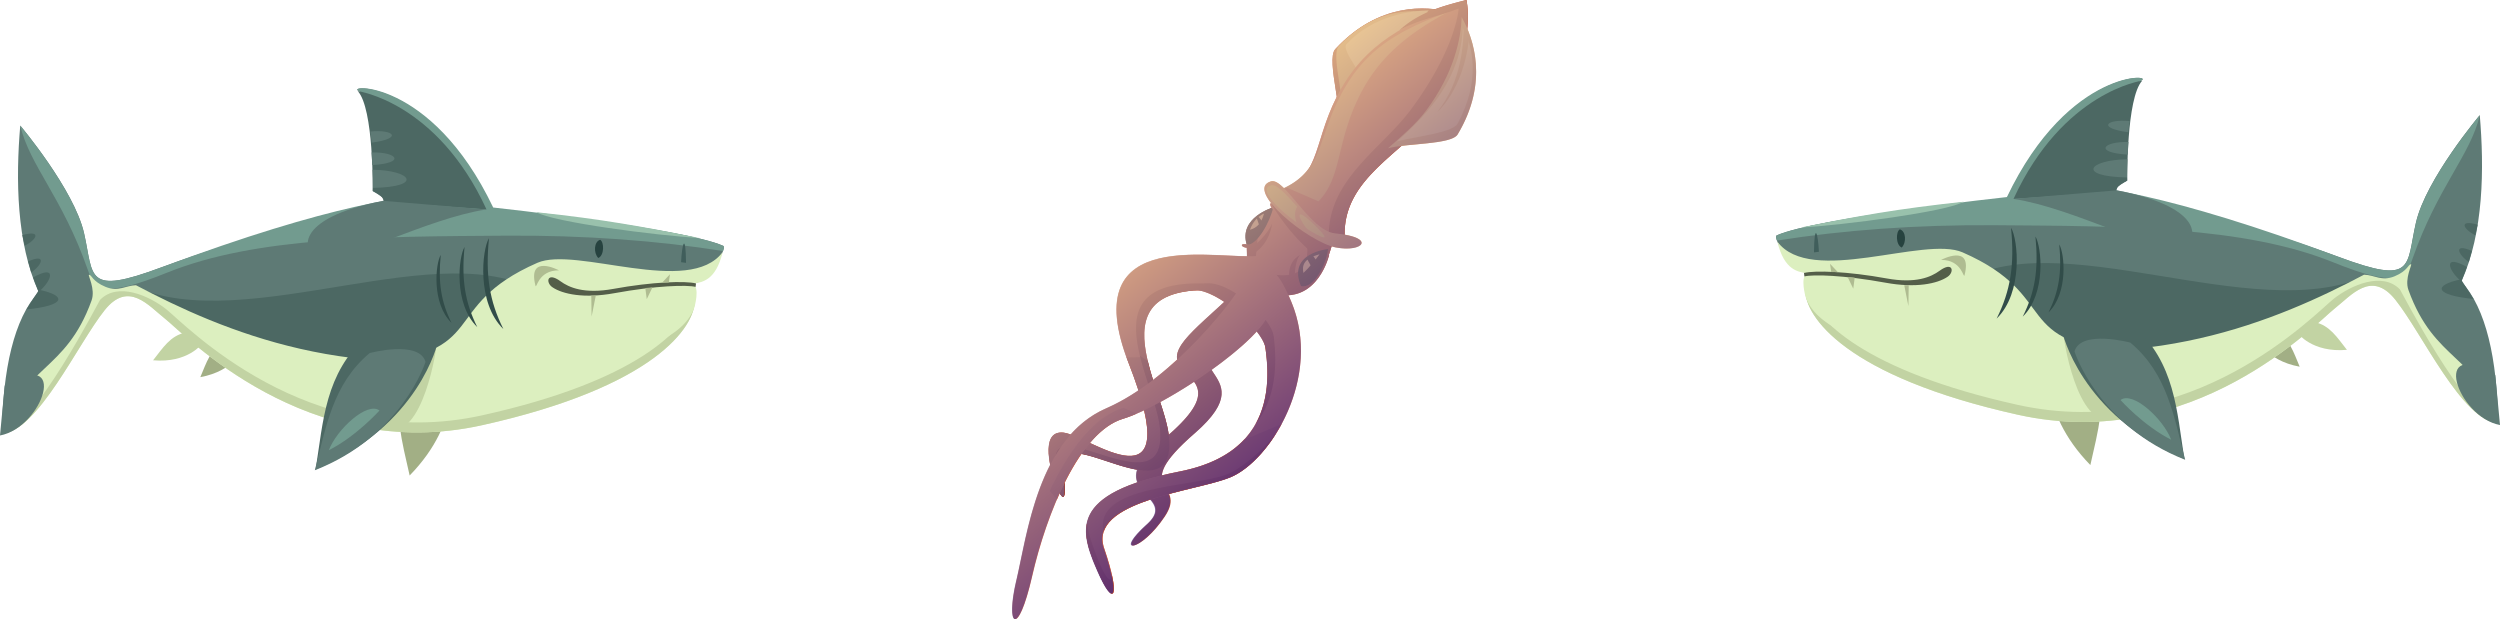 <svg xmlns="http://www.w3.org/2000/svg" xmlns:xlink="http://www.w3.org/1999/xlink" viewBox="0 0 1682.92 416.84"><defs><style>.cls-1{isolation:isolate;}.cls-2{fill:#ba4a31;}.cls-3{fill:#dd6c4a;}.cls-4{fill:#592e25;}.cls-5{fill:#e29a60;}.cls-6{fill:#f4b882;}.cls-7{fill:#ea965e;}.cls-8{fill:#c4573d;}.cls-9{fill:#9b3626;}.cls-10{fill:#cc5e44;}.cls-11{fill:#ed985f;}.cls-12{fill:#f2bb64;}.cls-13{mix-blend-mode:overlay;opacity:0.7;fill:url(#linear-gradient);}.cls-14{fill:#a2af85;}.cls-15{fill:#5e7a75;}.cls-16{fill:#729b8f;}.cls-17{fill:#4c6863;}.cls-18{fill:#dcefbf;}.cls-19{fill:#c2d3a3;}.cls-20{fill:#545e49;}.cls-21{fill:#26423f;}.cls-22{fill:#314c49;}.cls-23{fill:#afbc91;}.cls-24{fill:#405e5b;}.cls-25{fill:#99c1ac;}</style><linearGradient id="linear-gradient" x1="4758.08" y1="502.19" x2="4756.95" y2="770.58" gradientTransform="translate(-3276.75 2683.58) rotate(-38.61)" gradientUnits="userSpaceOnUse"><stop offset="0" stop-color="#ffe5a0"/><stop offset="1" stop-color="#170082"/></linearGradient></defs><g class="cls-1"><g id="Layer_2" data-name="Layer 2"><g id="Layer_1-2" data-name="Layer 1"><path class="cls-2" d="M841.07,187c-30,30.37-54.58,45.08-47.6,57.92,6.49,11.94,31.57,16.56-11.74,52s13.48,35.35-9.43,56-4.32,19,11.81-5.18-25.39-16.44,20.12-56.06c52.29-45.53-32.29-38.47,36.13-81C867.06,194.06,841.07,187,841.07,187Z"/><path class="cls-3" d="M881.77,127.15c-31.95,14.9-32.86,16.25-38.91,25-7.57,11,.58,33.95-5.6,56.38,31.15-22.76,36.1-3.6,52.64-27,6.17-8.73,15.08-42.29,6.6-51.11C890.69,124.39,886.86,124.77,881.77,127.15Z"/><polygon class="cls-2" points="839.54 172.65 845.08 176.47 846.63 160.18 839.27 165.29 839.54 172.65"/><path class="cls-2" d="M853.94,184.33c9.3,1.4,28,4.77,26-19.9l14.81,7.2s-7.23,31.56-34.66,26.68Z"/><path class="cls-4" d="M839.32,164.8c7.13.3,15.7-15.81,17.79-25.19C857.11,139.61,833.6,146.38,839.32,164.8Z"/><path class="cls-2" d="M975.08,7.87C960.87,4.3,928.67,1.11,898.91,33c-6.88,7.36,7.47,48.46.41,53.22Z"/><path class="cls-5" d="M967,9.39c-12.28-3.08-40.09-5.84-65.8,21.69-5.94,6.36,6.45,41.86.36,46Z"/><path class="cls-6" d="M961.78,7c-11.62.24-37.16,3.13-55.28,22.58-4.19,4.49,13.46,22.3,8.72,25.56Z"/><path class="cls-3" d="M987.15,0C955,12.94,923.46,24,903.29,58.87s-12.47,58.5-40.71,70.31c-13.07,5.46,13.3,26.7,42.64,30.14-1.59-39.22,39.56-56.14,58.93-82.15C995.28,35.34,987.15,0,987.15,0Z"/><path class="cls-7" d="M874.55,145.15c31.78-17.14,21.31-42.29,40.78-81,14.29-28.45,36.23-43.42,59.9-56.38-25.91,10.24-50.66,20.35-68,48.1-21.51,34.42-14.07,58.39-44.88,71.7-8.28,3.58-2.86,12.43,9.38,20A8.13,8.13,0,0,1,874.55,145.15Z"/><path class="cls-2" d="M941.83,20.56c12.6-7.39,27-9.57,40.08-14.83,0,0-1.32,26.6-32.46,68.42-18.86,25.35-54.36,46.05-54.94,83.13a79.11,79.11,0,0,0,10.71,2c-1.59-39.22,39.56-56.14,58.93-82.15,31.13-41.83,23-77.17,23-77.17C969.62,4.44,954.69,8.67,941.83,20.56Z"/><path class="cls-3" d="M848.7,172c-25.54,4.48-126.37-23.53-88.77,72.81,39.81,102-27.35,48.05-44.14,46.47s-7.39,28.15-5.94,32.42,9.94,26.28,5.91-8.61c-4-34.3,77.27,34.61,69.84-24.08-4.56-36.06-58.51-114,62.45-91.91Z"/><path class="cls-8" d="M758.35,240.56c.5,1.38,1,2.77,1.58,4.2,39.81,102-27.35,48.05-44.14,46.47s-7.39,28.15-5.94,32.42,9.94,26.28,5.91-8.61c-4-34.3,77.27,34.61,69.84-24.08-1.71-13.48-10.31-32.8-14.1-50.57Z"/><path class="cls-2" d="M843.09,194.63c-121-22.08-67,55.85-62.45,91.91,7.43,58.69-73.82-10.22-69.85,24.09,1.15,9.93,1.28,15.24.85,17.67,2.81,6.59,7.26,13.9,4.12-13.26-4-34.3,78.37,36.1,70.94-22.59-4.56-36.06-59.61-115.48,61.35-93.4Z"/><path class="cls-9" d="M767.32,239.38c4.08,16.79,11.72,34.54,13.32,47.16,7.43,58.69-73.82-10.22-69.85,24.09,1.15,9.93,1.28,15.24.85,17.67,2.81,6.59,7.26,13.9,4.12-13.26-4-34.3,78.37,36.1,70.94-22.59-1.65-13.07-9.94-31.84-14.07-49.41Z"/><path class="cls-3" d="M846.89,211.07c6.61,25.56,23.4,91.23-52.63,106.28s-66.89,40.35-55.43,66.8,15.61,17.45,4.51-14.9,61.6-38.27,85-48c26.94-11.19,62.18-67.45,40.88-118.23S846.89,211.07,846.89,211.07Z"/><path class="cls-10" d="M837.48,296c-9,9.61-22.75,17.33-43.22,21.38-76,15-66.89,40.35-55.43,66.8s15.61,17.45,4.51-14.9,61.6-38.27,85-48c11.68-4.85,24.91-18.17,34.42-35.83Z"/><path class="cls-2" d="M851,229.06c3.08,16.86,4.29,38.44-5.79,56.38,13.85-17.35,14.48-40.21,12.32-58.5C856.55,218.78,849.72,222.05,851,229.06Z"/><path class="cls-2" d="M738.12,374.1c-2.9-7.62-5.62-15.14-6.3-22.27-2.28,10.1,2.16,21.11,7,32.32,8.94,20.6,13.42,19.69,9.71,3C748.11,393.33,744.08,389.77,738.12,374.1Z"/><path class="cls-2" d="M825.34,319.57c-23.44,8.52-89.61,7-82.41,38.47,7.16-22.71,65-28.3,85.37-36.77,10.19-4.23,21.56-14.91,30.62-29.31C849.92,303.59,834.55,316.23,825.34,319.57Z"/><path class="cls-3" d="M852,231.81c-2.48-12.38-30.8-37.41-45.9-36.8,9.69-10.68,37.28-10,37.28-10L855,200.64Z"/><path class="cls-2" d="M857,225.71c.1-10-29.4-37.61-46-34.85-2.26,1.15-5.36,2.75-6.9,4.43,15.3-.48,45.06,25.87,47.68,38.35Z"/><path class="cls-2" d="M840.24,166.79c-4.81.2-6.84-3.88,1.13-1.89Z"/><path class="cls-3" d="M857.05,141.14c-3.49-3.31-2-7.61,2.15-.51Z"/><path class="cls-6" d="M841.43,154.67c4.36-1.16,7.66-4,9.46-10.94C846,145.89,843,150.29,841.43,154.67Z"/><path class="cls-2" d="M855.69,136.73c4.55,9.39,23.89,34.73,37.43,39.05l4.15-12.92Z"/><path class="cls-5" d="M960.07,74.36c-6.81,9.15-16.32,17.18-25.72,25.45,13.13-3.45,42.78-2.44,46.91-9.33,21.09-35.18,10.66-64.66,2.71-78.95C983.46,25.65,979.11,48.78,960.07,74.36Z"/><path class="cls-6" d="M940.38,95.19c11.27-3,37.54-5.82,40.81-11.88,15.68-29.05,10.35-52.2,3.53-64.46C983.36,51.71,962.73,75.52,940.38,95.19Z"/><path class="cls-2" d="M844.38,165.14c5.63-4.3,10.69-11.16,12-14.76,0,0-1.27,13.48-12.39,20.17Z"/><polygon class="cls-4" points="845.88 146.48 847.6 151.5 850.07 149.37 846.93 145.7 845.88 146.48"/><path class="cls-5" d="M985.28,16.78c.06,11.92-1.22,38.18-17.66,58.46,0,0,17.31-14.52,21.19-48.65Z"/><polygon class="cls-3" points="866.55 126.43 892.16 137.57 880.98 150.89 861.06 127.89 866.55 126.43"/><path class="cls-11" d="M855.61,122.09c9.07-2.72,26.44,33.47,43.13,35,28.18,2.68,18.87,13,.44,9.46C881,163.09,837.1,127.64,855.61,122.09Z"/><path class="cls-4" d="M875.78,192.57c8.69,1.93,17-14.62,18.25-24.91C894,167.66,866.37,170.16,875.78,192.57Z"/><path class="cls-2" d="M871.65,188.77c-.44-4.81.62-14.34,3.52-17.1,0,0-9.49,4-7,17.74Z"/><path class="cls-6" d="M877.39,183.71c-.9-4.87-.14-9.6,10.89-12.52C881.39,180.46,877.39,183.71,877.39,183.71Z"/><polygon class="cls-4" points="882.89 179.74 879.77 174.09 883.47 171.63 887.05 176.6 882.89 179.74"/><path class="cls-3" d="M854.45,209.63c-3.64,18.85-69,63.29-98.54,72.29s-51.45,64-61.09,106.1-17.9,33.73-10.56,2.74,14.73-96,60.48-115.87,89-76.86,91.55-84.45S854.45,209.63,854.45,209.63Z"/><path class="cls-10" d="M755.73,274.76c-19.42,5.92-36.07,28.32-49.1,55.69l4.89,5.71c11.28-26.26,26.41-48.76,44.39-54.24a90.34,90.34,0,0,0,9.27-3.46l-8.83-3.9Z"/><path class="cls-12" d="M873.27,139.12c-7.16-7.68-13.51-15.18-17.27-14.42-9.42,1.91,2.75,14.85,16.73,25C871.35,145.6,871.43,141.9,873.27,139.12Z"/><path class="cls-12" d="M880.22,154.29c-2.94-2-12.58-19.52,4.65-2.86S880.9,154.76,880.22,154.29Z"/><path class="cls-13" d="M987.15,0A206.35,206.35,0,0,0,966,6.22c-16.4-1.95-42.57.49-67.1,26.76-3.89,4.16-1,19.1,1,32.16-9.93,19.57-11.7,35.27-18,47-3.9,5.7-9.26,10.53-17.63,14.48-3.35-3.29-6.29-5.26-8.67-4.55-6.63,2-5.25,7.81.08,14.64l0,.07c-.88-.09-.89,1.43.24,3.09l-.43.25c-5.12,1.89-20.81,9.06-16.32,24.34-5-.7-3.57,2,.09,2.3l.07,1.87c0,1.25,0,2.52,0,3.83-34.37-.29-113.49-14.81-79.5,72.28,2.6,6.66,4.73,12.65,6.47,18a138.36,138.36,0,0,1-21.66,12.09,68.37,68.37,0,0,0-24,17.65,21.74,21.74,0,0,0-5-1.31c-11.11-1.05-10.7,11.75-8.76,21.69-13.66,26.48-18.23,58.66-22.77,77.84-7.34,31,.92,39.35,10.56-2.74a311.55,311.55,0,0,1,16.7-51.86h0c.61-1.41,1.24-2.82,1.87-4.21l.13.23a3.21,3.21,0,0,0,.19.31l.15.25.2.31a1.18,1.18,0,0,0,.13.18c.1.15.2.28.3.41l.1.12.22.22.11.11a1.3,1.3,0,0,0,.2.15l.1.07a1.24,1.24,0,0,0,.28.11h0a.59.59,0,0,0,.23,0l.08,0a.45.45,0,0,0,.17-.11l.07-.07a1.21,1.21,0,0,0,.17-.25.43.43,0,0,0,0-.07,5,5,0,0,0,.18-.48l0-.14a5,5,0,0,0,.11-.51,2,2,0,0,0,0-.24c0-.19.06-.4.08-.62l0-.27c0-.64.08-1.41.08-2.32,0-.13,0-.28,0-.42,0-.34,0-.7,0-1.08,0-.17,0-.34,0-.52,0-.42,0-.88-.06-1.35l0-.41c0-.16,0-.33,0-.5,1.25-2.53,2.55-5,3.89-7.43.08-.16.17-.31.26-.46.7-1.27,1.42-2.5,2.15-3.73l.34-.57q1.17-1.94,2.37-3.79c0-.06.07-.11.1-.16.74-1.13,1.48-2.22,2.23-3.3,10.34,1.82,25.3,8.59,37.59,10.64a12.36,12.36,0,0,0,.11,8.5c-23.78,8.1-32.63,18-34.24,28.94l0,.16c-.08.6-.15,1.2-.19,1.81v.1a27.9,27.9,0,0,0,0,3.77.62.62,0,0,0,0,.13c0,.62.1,1.24.17,1.87,0,0,0,.09,0,.13.16,1.28.39,2.57.68,3.87,0,0,0,.06,0,.09.15.64.3,1.28.47,1.92a1,1,0,0,0,0,.16c.35,1.32.75,2.64,1.19,4a.08.08,0,0,1,0,0c.22.65.45,1.3.68,1.95,0,.07.05.14.08.2.23.64.47,1.29.72,1.93a.56.56,0,0,0,0,.12c.5,1.31,1,2.63,1.59,3.95l.11.26c.26.63.53,1.26.8,1.89,0,.09.07.17.1.25.28.64.56,1.28.83,1.93.5,1.14,1,2.2,1.45,3.22l.33.69c.45,1,.89,1.89,1.31,2.73l.17.31c.38.76.75,1.45,1.11,2.1l.26.47c.39.68.76,1.3,1.11,1.87l.2.31c.31.48.61.92.9,1.31.06.07.12.16.17.23a12,12,0,0,0,.9,1.07l.17.18a6.37,6.37,0,0,0,.73.63l.06.05a1.88,1.88,0,0,0,.66.28l.13,0a.94.94,0,0,0,.93-.61l.06-.13a3.8,3.8,0,0,0,.25-.87.34.34,0,0,0,0-.1,9.65,9.65,0,0,0,.1-1.18v-.22c0-.48,0-1-.05-1.61a2.46,2.46,0,0,0,0-.26c0-.57-.11-1.19-.2-1.86,0-.07,0-.14,0-.21-.1-.72-.23-1.5-.38-2.33,0-.14,0-.29-.08-.43-.16-.84-.33-1.72-.54-2.65,0,0,0,0,0,0h0a173.07,173.07,0,0,0-5.21-17.87,17.53,17.53,0,0,1-.41-11.21h0a17.14,17.14,0,0,1,1.91-4v0a19.24,19.24,0,0,1,1.34-1.85l0-.06a32.25,32.25,0,0,1,7.74-6.67h0c5.63-3.62,12.83-6.6,20.6-9.16,3.93,4.62,5.87,9.33-2.28,16.67-22.9,20.63-4.32,19,11.81-5.18,4.81-7.19,4.5-11.55,2.9-15.19,7.29-2,14.63-3.7,21.32-5.36l1.32-.33,1.11-.28L813,326l.81-.2,2.31-.61.54-.15,2.36-.65.19-.06c.75-.21,1.48-.42,2.19-.64l.37-.11,2.08-.66.4-.13c.66-.22,1.31-.45,1.92-.67l.29-.11c.64-.24,1.26-.47,1.84-.72s1.38-.6,2.08-.94l.32-.16.6-.33c.4-.2.79-.41,1.18-.64l.64-.36.61-.37.88-.55.88-.58.27-.18.34-.22c.22-.15.44-.32.66-.48l.89-.64.74-.55.71-.56.69-.55c.33-.26.64-.54,1-.8l.83-.71.34-.3c.45-.39.91-.82,1.35-1.23.26-.24.52-.46.77-.71l.3-.29c.61-.59,1.21-1.19,1.82-1.81l.16-.16.87-.92c.35-.38.71-.76,1.06-1.15l.44-.48.83-.94.82-1,.66-.8c.37-.43.73-.88,1.09-1.33l.31-.4c.26-.32.51-.64.77-1l.51-.66c.32-.42.64-.86.95-1.29l.51-.69.65-.91c.36-.51.7-1,1.05-1.53l.22-.31.82-1.25c.34-.52.68-1,1-1.58h0l.06-.11.09-.15c1.25-2,2.45-4.06,3.6-6.19a.35.35,0,0,0,.05-.08h0c12.44-23.1,18.53-53.63,6.46-82.4-.63-1.52-1.25-2.93-1.86-4.26,21.48-1.28,27.41-27.15,27.41-27.15l-.15-.08c.63-1.78,1.24-3.69,1.81-5.68a25.75,25.75,0,0,0,2.79.73c16.84,3.24,26-5.09,6-8.6-.43-27.07,19.63-43.42,38.21-59.77,14.48-1.77,34.51-2.18,37.84-7.75,17.82-29.72,13.14-55.37,6.47-71.23C988.83,7.33,987.15,0,987.15,0ZM786.7,292.45c-.09-.73-.21-1.48-.34-2.24,0-.21-.07-.42-.11-.62-.13-.67-.26-1.34-.4-2,0-.13-.05-.24-.08-.36q-.25-1.18-.57-2.4c-.05-.24-.12-.49-.18-.73-.16-.63-.34-1.28-.51-1.93-.06-.23-.12-.46-.19-.69-.22-.81-.46-1.62-.7-2.45-.1-.32-.19-.64-.29-.95-.17-.57-.34-1.14-.52-1.71-.11-.37-.23-.74-.34-1.11-.2-.6-.39-1.21-.58-1.83l-.81-2.49c0-.07-.05-.14-.07-.22,7.38-4,15.18-8.67,22.85-13.7,4.95,6.92,5.19,16.2-17.13,35.68C786.72,292.61,786.71,292.54,786.7,292.45Zm-10.54-36.69c-1.31-4.25-2.54-8.52-3.53-12.72-5.63-23.94-3.53-45.63,33.57-47.65,5.16.57,11.56,3.59,17.93,7.82-19.59,18-33.52,29.2-31.67,38.83C787.29,246.77,781.83,251.41,776.16,255.76ZM733.68,298.2c.25-.29.49-.58.74-.86.67-.77,1.34-1.5,2-2.22l.76-.81c.8-.82,1.6-1.61,2.41-2.36.13-.12.25-.25.38-.36.94-.87,1.9-1.69,2.86-2.47.22-.17.45-.33.67-.51.73-.57,1.47-1.11,2.21-1.63l1-.66c.65-.42,1.31-.83,2-1.21q.54-.32,1.08-.6c.69-.37,1.39-.7,2.09-1,.32-.15.64-.31,1-.44a32.59,32.59,0,0,1,3.08-1.13c.83-.25,1.7-.54,2.58-.85l.87-.31,1.91-.71,1-.39q1.14-.45,2.34-1c1.79-.75,3.65-1.59,5.57-2.49C780.09,318.69,754,307.63,733.68,298.2ZM837.48,296a59.56,59.56,0,0,1-9.87,8.38l-.17.11c-.68.46-1.38.91-2.09,1.35l-.49.3L823,307.22l-.7.38c-.58.33-1.18.65-1.79,1l-.86.43c-.58.29-1.17.58-1.77.86l-1,.45-1.77.78-1.08.45-1.81.71-1.16.44c-.61.23-1.24.45-1.87.67l-1.22.42-2,.62-1.27.39c-.68.2-1.39.39-2.09.58l-1.27.35c-.77.2-1.57.39-2.37.58l-1.12.27c-1.19.27-2.4.53-3.64.78-4.31.85-8.33,1.74-12.11,2.66.43-5.71,5.43-13.87,22.08-28.36C831.36,268,821.65,258.56,815.58,249c12.22-8.76,23.22-17.91,30.41-25.86,3,3.9,5.13,7.56,5.76,10.48.09.6.18,1.2.27,1.82a2.89,2.89,0,0,0,0,.29q.21,1.56.39,3.15l0,.28c.12,1.08.23,2.17.32,3.28,0,0,0,.08,0,.12.19,2.3.32,4.63.36,7v.07c0,1.15,0,2.3,0,3.46v.24c0,1.14-.07,2.29-.13,3.43a1.94,1.94,0,0,0,0,.24c-.07,1.17-.16,2.34-.28,3.51,0,0,0,0,0,.08a72.45,72.45,0,0,1-1.91,10.76,1.17,1.17,0,0,0-.05.2c-.3,1.13-.63,2.26-1,3.39,0,.08,0,.16-.07.23-.38,1.14-.78,2.26-1.22,3.38,0,0,0,.07,0,.11a57.18,57.18,0,0,1-3.24,6.81h0A54,54,0,0,1,837.48,296Z"/><path class="cls-14" d="M275.76,320.1c-4.93-22.9-11.88-43-1.19-63.22,0,0,19.79-15.29,28.36-8.79C302.93,248.09,312,282.94,275.76,320.1Z"/><path class="cls-14" d="M134.85,253.89c4.17-9.8,6.86-19.07,16.12-23.77,0,0,11.34-.43,12.81,4.24C163.78,234.36,158,249.68,134.85,253.89Z"/><path class="cls-15" d="M26,196.53c-15-33.06-15.43-76.16-12.37-112,0,0,36.25,43,42.95,72.42s.43,42.31,52.33,22.9S252,135.72,258.24,136.11s-7.32-7.51-7.32-7.51,2.42-62.49-9-67.13S290,52.78,332,140.81c0,0,128,12.73,154.79,24.65,1.9.84-2,7.55-2.61,9.29-7.64,22.22-23.3,11.05-17.69,20.8s-3.09,57.87-139.69,88.23C209,310,114.64,212.34,114.64,212.34c-14.41-6.39-27-28.34-44.89-5.2s-44,79.42-68.53,84.91C1.87,248.5,9.39,214.66,26,196.53Z"/><path class="cls-16" d="M112.75,183.43c59.49-24,141.31-24.19,227.5-24.79C393.16,158.27,443,162,486.73,169c.61-1.69.88-3.17.06-3.53C460,153.54,332,139.69,332,139.69c-42-88-101.5-82.7-90-78.22,46.36,18.12,59.69,68.84,59.69,68.84-24.86.5-78.24,6.75-192.72,49.56C57,199.28,63.29,186.37,56.58,157S13.63,84.55,13.63,84.55c6.44,27.17,28.38,48.14,45.44,97C63.84,195.24,70.21,200.61,112.75,183.43Z"/><path class="cls-17" d="M90.42,192.92c75.94,33.92,208.72-37.13,273.8,4.93C259.31,278,178.07,256.63,90.42,192.92Z"/><path class="cls-18" d="M356.37,234.76C239.5,260.93,150.25,223,91.52,192c-6.93.19-11.89,4.61-20.42,1.12-9.09-3.72-9.31-8.21-11.21-8.15-1,0,4.55,9.56,1.74,17.34C44.05,251,15.18,245.55,1.22,292.05c24.41-1.93,51-60.46,69.23-83.26,16.1-20.1,29.49-3,41,6.07,12.4,9.76,95.23,97.57,213,71.39C441,260.36,468,219.86,467.67,202.17,439.19,213.27,402.79,224.37,356.37,234.76Z"/><path class="cls-19" d="M467,202.42c-6,19.86-39,54.2-142.12,77.1-117.81,26.19-200.64-61.63-213-71.38-11.44-9-32.53-18.53-44.51-6.3-.7.73-44,85.79-66.13,90.21,24.41-1.93,51-60.46,69.23-83.26,16.1-20.1,29.49-3,41,6.07,12.4,9.76,95.23,97.57,213,71.39C441,260.36,468,219.86,467.67,202.17Z"/><path class="cls-18" d="M486.46,169.71c-22.37,30.16-98.81-4.14-124.7,7.2-67.56,29.6-30.49,62-116,67.27,66.55,10.24,206,8.25,221.66-37.17,0,0,4-13.6-1.05-16C472.31,190,481.76,189.33,486.46,169.71Z"/><path class="cls-19" d="M293.67,233.72c-2.06,16.15-15.17,75.93-42.05,48.59Z"/><path class="cls-17" d="M212.48,316c5.13-32.23,6.2-64.8,34.39-89.66,0,0,40.2-12.08,47.84,4C294.71,230.29,282.7,286.43,212.48,316Z"/><path class="cls-15" d="M211.93,316.56c7.52-28.71,11.86-57.92,36.92-78.89,0,0,33.24-8.9,37.6,5.9C286.45,243.57,270.9,293.43,211.93,316.56Z"/><path class="cls-19" d="M103.05,242.54c6.6-8.35,11.62-16.59,21.78-18.66,0,0,11.06,2.58,11.25,7.48C136.08,231.36,126.49,244.61,103.05,242.54Z"/><path class="cls-20" d="M377.3,189.34c5.62,4.12,15.88,8.74,35.6,5.13,26.24-4.79,48.49-5.5,55.64-3.67l-.3,2.33c-5.63-1.44-26.46-.93-54.83,4.26-20.17,3.69-34.63.65-41.5-4C367.16,190.25,368.16,182.65,377.3,189.34Z"/><path class="cls-21" d="M404,161.41c-4.17,1.24-4.57,8.82-1.27,12.28C406.87,172,406.76,162.92,404,161.41Z"/><path class="cls-22" d="M329.17,160.33c-4.73,7.68-8.42,43.57,9.7,61.19C329.43,202.69,326.69,185.11,329.17,160.33Z"/><path class="cls-22" d="M312.73,166.24c-4.16,6.76-7.41,38.41,8.56,53.95C313,203.59,310.55,188.09,312.73,166.24Z"/><path class="cls-22" d="M296.7,171.6c-3.53,5.74-6.29,32.59,7.27,45.77C296.91,203.28,294.85,190.14,296.7,171.6Z"/><path class="cls-23" d="M360.44,192.24c.79,3.08,1.35-10.3,15.83-10.25C376.27,182,354.93,170.59,360.44,192.24Z"/><path class="cls-17" d="M250.92,128.6s.73-55.58-10.08-67.27c0,0,53.33,7.2,86.65,79.63l-69.25-4.85C258.16,132.44,255.9,131.31,250.92,128.6Z"/><path class="cls-24" d="M458.48,176.51c.66-13.37,3.09-20,3.34.43Z"/><path class="cls-15" d="M327.49,141c-40.72,6-97,37.56-113.76,32.26-9.54-3-17.74-26.07,44.14-38.07Z"/><path class="cls-16" d="M221.36,303.07c5.3-14,25.88-33,34.1-26.72C255.46,276.35,239.89,293.68,221.36,303.07Z"/><path class="cls-25" d="M470.84,160.2C442.23,158.64,372,149.5,361,142.83,405.47,147.54,432.59,152.51,470.84,160.2Z"/><path class="cls-15" d="M251.1,126.49c34.18-.68,25.83-11.86-.26-12.22Z"/><path class="cls-15" d="M250.3,96c20.93-2.75,15.06-9-1-7.48Z"/><path class="cls-15" d="M250.58,111.11c22.77-1.31,17-8.88-.43-8.49Z"/><path class="cls-17" d="M26,196.53c9.35-7.89,12.37-18.87-3.72-9.76Z"/><path class="cls-17" d="M21,183.43c7.48-5.13,10.52-13-2-7.48Z"/><path class="cls-17" d="M16.66,165.37c8.11-4,11.56-10.8-1.62-7.1Z"/><path class="cls-17" d="M17.8,208.3c25.77-2.52,28-9.13,8.48-13.22Z"/><path class="cls-15" d="M3.17,259.59C47.27,232.9,29.05,287.73,0,293.16Z"/><polygon class="cls-23" points="434.39 193.88 435.38 201.37 439.19 193.47 434.39 193.88"/><polygon class="cls-23" points="398.03 198.96 398.25 213.09 401.05 199.06 398.03 198.96"/><polygon class="cls-23" points="450.23 190.16 450.99 184.63 445.76 190.21 450.23 190.16"/><path class="cls-14" d="M1407.16,313.07c4.93-22.91,11.88-43,1.19-63.22,0,0-19.79-15.3-28.36-8.8C1380,241.05,1370.93,275.91,1407.16,313.07Z"/><path class="cls-14" d="M1548.07,246.85c-4.17-9.8-6.85-19.07-16.12-23.76,0,0-11.34-.44-12.81,4.24C1519.14,227.33,1524.91,242.65,1548.07,246.85Z"/><path class="cls-15" d="M1656.92,189.49c15.06-33.06,15.43-76.15,12.38-112,0,0-36.25,43-43,72.43s-.43,42.31-52.33,22.89-143.12-44.14-149.34-43.75,7.32-7.51,7.32-7.51-2.41-62.5,9-67.14-48.11-8.68-90.06,79.34c0,0-128,12.73-154.8,24.66-1.89.84,2,7.54,2.61,9.28,7.65,22.23,23.31,11,17.69,20.81s3.09,57.86,139.69,88.22c117.81,26.19,212.16-71.43,212.16-71.43,14.41-6.4,27-28.35,44.89-5.2s44,79.42,68.54,84.91C1681.06,241.46,1673.53,207.62,1656.92,189.49Z"/><path class="cls-16" d="M1570.18,176.39c-59.5-24-141.32-24.18-227.5-24.79-52.92-.37-102.77,3.4-146.48,10.35-.62-1.69-.89-3.16-.07-3.52C1223,146.5,1351,132.65,1351,132.65c42-88,101.5-82.69,90-78.22-46.37,18.12-59.69,68.85-59.69,68.85,24.85.5,78.23,6.75,192.72,49.55,51.9,19.42,45.62,6.5,52.33-22.89s43-72.43,43-72.43c-6.44,27.18-28.38,48.14-45.45,97C1619.09,188.2,1612.72,193.57,1570.18,176.39Z"/><path class="cls-17" d="M1592.51,185.88c-76,33.93-208.73-37.13-273.81,4.94C1423.61,270.92,1504.85,249.59,1592.51,185.88Z"/><path class="cls-18" d="M1326.55,227.73c116.87,26.16,206.13-11.81,264.86-42.82,6.93.19,11.89,4.62,20.42,1.13,9.08-3.72,9.3-8.21,11.2-8.16,1,0-4.54,9.56-1.74,17.34,17.58,48.76,46.45,43.29,60.42,89.8-24.41-1.94-51-60.46-69.23-83.26-16.11-20.11-29.5-3-41,6.07-12.4,9.76-95.23,97.57-213,71.38-116.53-25.89-143.53-66.39-143.21-84.08C1243.73,206.23,1280.13,217.33,1326.55,227.73Z"/><path class="cls-19" d="M1215.9,195.38c6,19.87,39,54.2,142.13,77.11,117.81,26.18,200.63-61.63,213-71.39,11.44-9,32.53-18.52,44.51-6.3.71.73,44,85.8,66.14,90.22-24.41-1.94-51-60.46-69.23-83.26-16.11-20.11-29.5-3-41,6.07-12.4,9.76-95.23,97.57-213,71.38-116.53-25.89-143.53-66.39-143.21-84.08Z"/><path class="cls-18" d="M1196.47,162.67c22.36,30.16,98.8-4.14,124.69,7.21,67.56,29.59,30.49,62,116,67.27-66.54,10.24-206,8.24-221.65-37.18,0,0-4-13.6,1-16C1210.62,183,1201.16,182.29,1196.47,162.67Z"/><path class="cls-19" d="M1389.25,226.68c2.06,16.16,15.17,75.93,42,48.6Z"/><path class="cls-17" d="M1470.44,308.93c-5.12-32.23-6.2-64.79-34.39-89.66,0,0-40.2-12.08-47.84,4C1388.21,223.25,1400.22,279.4,1470.44,308.93Z"/><path class="cls-15" d="M1471,309.52c-7.52-28.71-11.85-57.91-36.92-78.88,0,0-33.24-8.9-37.6,5.89C1396.47,236.53,1412,286.39,1471,309.52Z"/><path class="cls-19" d="M1579.87,235.5c-6.6-8.35-11.61-16.58-21.78-18.66,0,0-11.06,2.59-11.25,7.48C1546.84,224.32,1556.43,237.58,1579.87,235.5Z"/><path class="cls-20" d="M1305.62,182.3c-5.62,4.12-15.88,8.74-35.6,5.13-26.23-4.79-48.48-5.5-55.64-3.66l.3,2.32c5.64-1.44,26.47-.93,54.83,4.26,20.17,3.69,34.63.65,41.5-4C1315.76,183.21,1314.76,175.61,1305.62,182.3Z"/><path class="cls-21" d="M1278.92,154.38c4.17,1.24,4.58,8.81,1.27,12.28C1276.06,164.91,1276.16,155.89,1278.92,154.38Z"/><path class="cls-22" d="M1353.76,153.3c4.73,7.67,8.42,43.56-9.7,61.18C1353.49,195.66,1356.24,178.07,1353.76,153.3Z"/><path class="cls-22" d="M1370.19,159.21c4.16,6.76,7.42,38.41-8.56,53.94C1370,196.55,1372.37,181.05,1370.19,159.21Z"/><path class="cls-22" d="M1386.22,164.57c3.53,5.74,6.29,32.58-7.26,45.77C1386,196.25,1388.07,183.1,1386.22,164.57Z"/><path class="cls-23" d="M1322.48,185.2c-.78,3.08-1.34-10.3-15.82-10.25C1306.66,175,1328,163.55,1322.48,185.2Z"/><path class="cls-17" d="M1432,121.57s-.72-55.59,10.08-67.28c0,0-53.33,7.2-86.65,79.63l69.25-4.84C1424.77,125.41,1427,124.27,1432,121.57Z"/><path class="cls-24" d="M1224.44,169.48c-.66-13.38-3.09-20-3.34.43Z"/><path class="cls-15" d="M1355.43,133.92c40.72,6,97,37.57,113.76,32.26,9.55-3,17.74-26.06-44.13-38.06Z"/><path class="cls-16" d="M1461.56,296c-5.3-14-25.88-33-34.09-26.71C1427.47,269.32,1443,286.64,1461.56,296Z"/><path class="cls-25" d="M1212.09,153.17c28.6-1.56,98.88-10.71,109.84-17.37C1277.45,140.51,1250.33,145.47,1212.09,153.17Z"/><path class="cls-15" d="M1431.83,119.46c-34.18-.69-25.84-11.87.25-12.23Z"/><path class="cls-15" d="M1432.62,89c-20.92-2.75-15-9,1-7.48Z"/><path class="cls-15" d="M1432.34,104.08c-22.77-1.32-17-8.89.44-8.5Z"/><path class="cls-17" d="M1656.92,189.49c-9.34-7.89-12.37-18.87,3.73-9.76Z"/><path class="cls-17" d="M1661.94,176.39c-7.48-5.13-10.52-13,2-7.48Z"/><path class="cls-17" d="M1666.27,158.33c-8.12-4-11.57-10.8,1.62-7.1Z"/><path class="cls-17" d="M1665.12,201.27c-25.76-2.52-28-9.13-8.48-13.22Z"/><path class="cls-15" d="M1679.76,252.55c-44.11-26.68-25.88,28.15,3.16,33.57Z"/><polygon class="cls-23" points="1248.54 186.85 1247.55 194.33 1243.74 186.43 1248.54 186.85"/><polygon class="cls-23" points="1284.89 191.93 1284.67 206.05 1281.88 192.03 1284.89 191.93"/><polygon class="cls-23" points="1232.7 183.12 1231.94 177.59 1237.16 183.18 1232.7 183.12"/></g></g></g></svg>